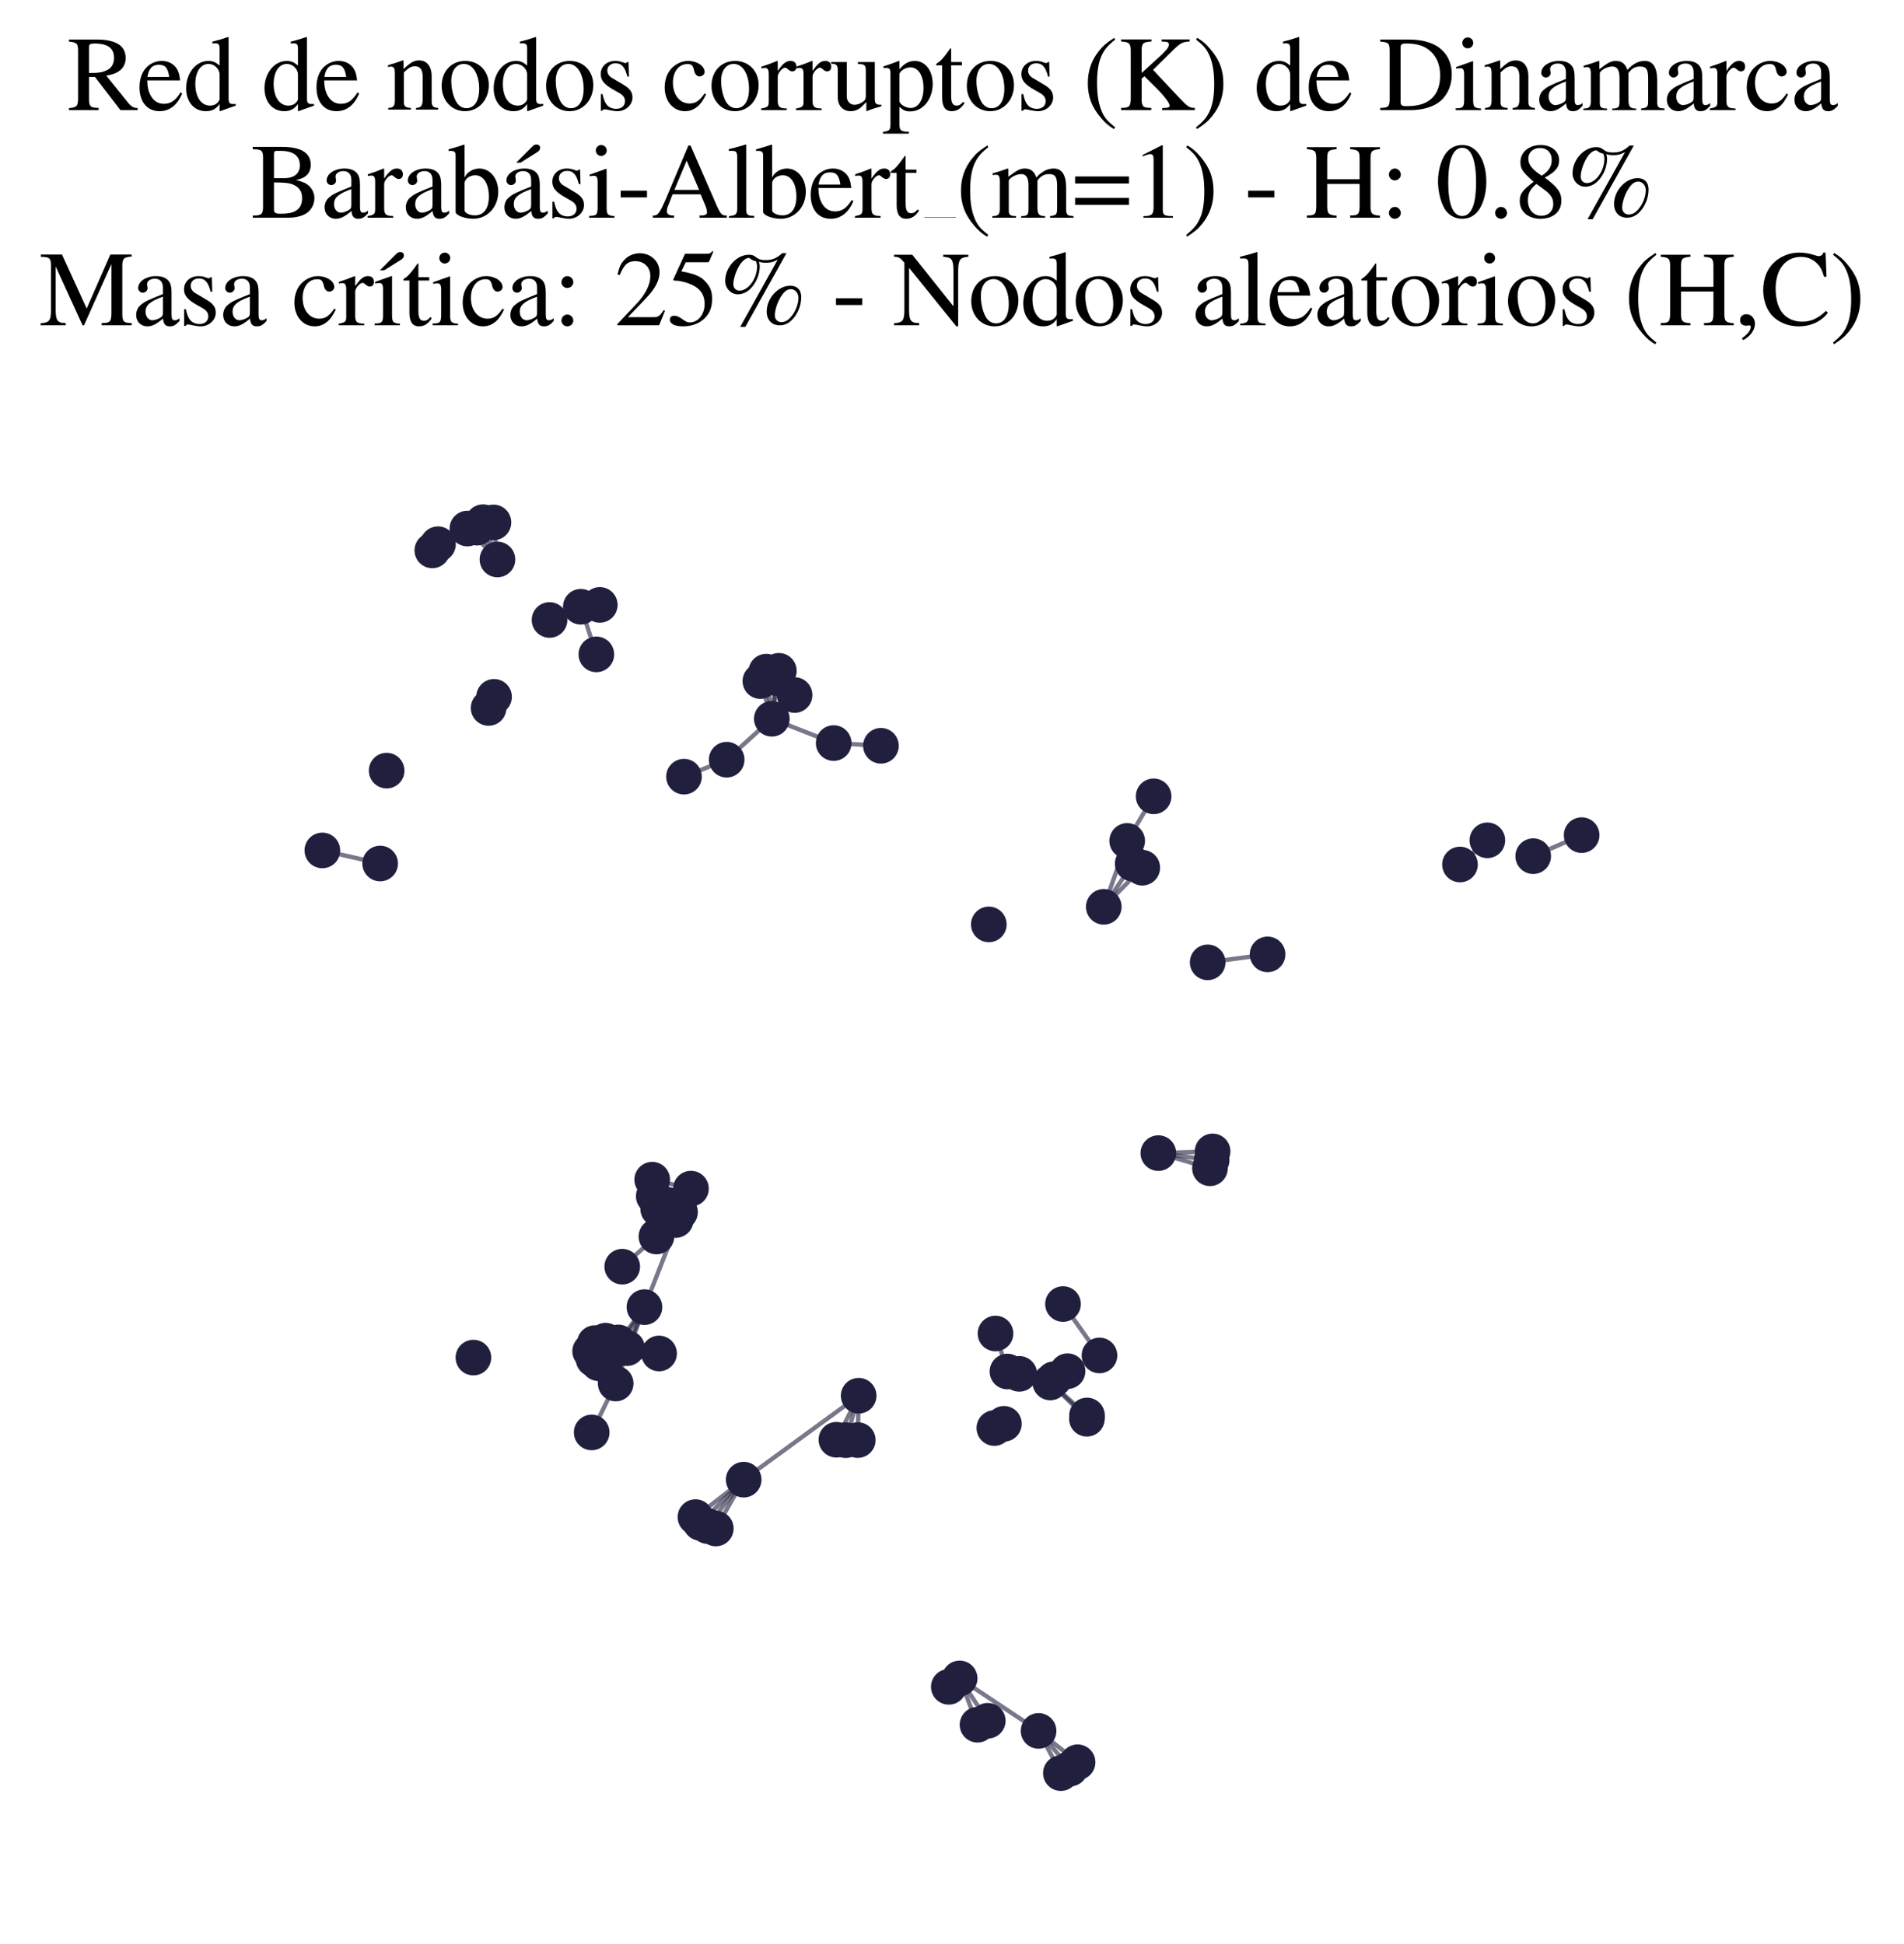<?xml version="1.0" encoding="utf-8" standalone="no"?>
<!DOCTYPE svg PUBLIC "-//W3C//DTD SVG 1.1//EN"
  "http://www.w3.org/Graphics/SVG/1.1/DTD/svg11.dtd">
<svg xmlns:xlink="http://www.w3.org/1999/xlink" width="174.312pt" height="177.988pt" viewBox="0 0 174.312 177.988" xmlns="http://www.w3.org/2000/svg" version="1.1">
 <defs>
  <style type="text/css">*{stroke-linejoin: round; stroke-linecap: butt}</style>
 </defs>
 <g id="figure_1">
  <g id="patch_1">
   <path d="M 0 177.988 
L 174.312 177.988 
L 174.312 -0 
L 0 -0 
z
" style="fill: #ffffff"/>
  </g>
  <g id="axes_1">
   <g id="LineCollection_1">
    <path d="M 89.492 157.93 
L 87.856 153.688 
" clip-path="url(#p9a9cba3dfc)" style="fill: none; stroke: #201f3d; stroke-opacity: 0.6; stroke-width: 0.4"/>
    <path d="M 59.71 108.021 
L 63.257 108.84 
" clip-path="url(#p9a9cba3dfc)" style="fill: none; stroke: #201f3d; stroke-opacity: 0.6; stroke-width: 0.4"/>
    <path d="M 70.153 61.501 
L 70.661 65.816 
" clip-path="url(#p9a9cba3dfc)" style="fill: none; stroke: #201f3d; stroke-opacity: 0.6; stroke-width: 0.4"/>
    <path d="M 76.574 131.834 
L 78.611 127.804 
" clip-path="url(#p9a9cba3dfc)" style="fill: none; stroke: #201f3d; stroke-opacity: 0.6; stroke-width: 0.4"/>
    <path d="M 78.53 131.865 
L 78.611 127.804 
" clip-path="url(#p9a9cba3dfc)" style="fill: none; stroke: #201f3d; stroke-opacity: 0.6; stroke-width: 0.4"/>
    <path d="M 63.257 108.84 
L 61.862 111.717 
" clip-path="url(#p9a9cba3dfc)" style="fill: none; stroke: #201f3d; stroke-opacity: 0.6; stroke-width: 0.4"/>
    <path d="M 63.257 108.84 
L 58.999 119.691 
" clip-path="url(#p9a9cba3dfc)" style="fill: none; stroke: #201f3d; stroke-opacity: 0.6; stroke-width: 0.4"/>
    <path d="M 63.257 108.84 
L 61.091 110.318 
" clip-path="url(#p9a9cba3dfc)" style="fill: none; stroke: #201f3d; stroke-opacity: 0.6; stroke-width: 0.4"/>
    <path d="M 63.257 108.84 
L 62.257 110.99 
" clip-path="url(#p9a9cba3dfc)" style="fill: none; stroke: #201f3d; stroke-opacity: 0.6; stroke-width: 0.4"/>
    <path d="M 63.257 108.84 
L 60.258 110.701 
" clip-path="url(#p9a9cba3dfc)" style="fill: none; stroke: #201f3d; stroke-opacity: 0.6; stroke-width: 0.4"/>
    <path d="M 63.257 108.84 
L 59.852 109.538 
" clip-path="url(#p9a9cba3dfc)" style="fill: none; stroke: #201f3d; stroke-opacity: 0.6; stroke-width: 0.4"/>
    <path d="M 63.257 108.84 
L 60.097 113.223 
" clip-path="url(#p9a9cba3dfc)" style="fill: none; stroke: #201f3d; stroke-opacity: 0.6; stroke-width: 0.4"/>
    <path d="M 64.141 139.452 
L 68.085 135.489 
" clip-path="url(#p9a9cba3dfc)" style="fill: none; stroke: #201f3d; stroke-opacity: 0.6; stroke-width: 0.4"/>
    <path d="M 106.047 105.589 
L 110.773 106.976 
" clip-path="url(#p9a9cba3dfc)" style="fill: none; stroke: #201f3d; stroke-opacity: 0.6; stroke-width: 0.4"/>
    <path d="M 106.047 105.589 
L 110.927 106.233 
" clip-path="url(#p9a9cba3dfc)" style="fill: none; stroke: #201f3d; stroke-opacity: 0.6; stroke-width: 0.4"/>
    <path d="M 106.047 105.589 
L 111.015 105.432 
" clip-path="url(#p9a9cba3dfc)" style="fill: none; stroke: #201f3d; stroke-opacity: 0.6; stroke-width: 0.4"/>
    <path d="M 42.79 48.398 
L 45.542 51.23 
" clip-path="url(#p9a9cba3dfc)" style="fill: none; stroke: #201f3d; stroke-opacity: 0.6; stroke-width: 0.4"/>
    <path d="M 54.597 59.92 
L 53.173 55.559 
" clip-path="url(#p9a9cba3dfc)" style="fill: none; stroke: #201f3d; stroke-opacity: 0.6; stroke-width: 0.4"/>
    <path d="M 101.052 83.035 
L 103.195 77 
" clip-path="url(#p9a9cba3dfc)" style="fill: none; stroke: #201f3d; stroke-opacity: 0.6; stroke-width: 0.4"/>
    <path d="M 101.052 83.035 
L 103.701 79.078 
" clip-path="url(#p9a9cba3dfc)" style="fill: none; stroke: #201f3d; stroke-opacity: 0.6; stroke-width: 0.4"/>
    <path d="M 101.052 83.035 
L 104.576 79.453 
" clip-path="url(#p9a9cba3dfc)" style="fill: none; stroke: #201f3d; stroke-opacity: 0.6; stroke-width: 0.4"/>
    <path d="M 90.429 157.565 
L 87.856 153.688 
" clip-path="url(#p9a9cba3dfc)" style="fill: none; stroke: #201f3d; stroke-opacity: 0.6; stroke-width: 0.4"/>
    <path d="M 60.338 123.935 
L 55.349 124.954 
" clip-path="url(#p9a9cba3dfc)" style="fill: none; stroke: #201f3d; stroke-opacity: 0.6; stroke-width: 0.4"/>
    <path d="M 60.338 123.935 
L 54.028 123.731 
" clip-path="url(#p9a9cba3dfc)" style="fill: none; stroke: #201f3d; stroke-opacity: 0.6; stroke-width: 0.4"/>
    <path d="M 60.338 123.935 
L 55.581 123.784 
" clip-path="url(#p9a9cba3dfc)" style="fill: none; stroke: #201f3d; stroke-opacity: 0.6; stroke-width: 0.4"/>
    <path d="M 60.338 123.935 
L 55.443 122.759 
" clip-path="url(#p9a9cba3dfc)" style="fill: none; stroke: #201f3d; stroke-opacity: 0.6; stroke-width: 0.4"/>
    <path d="M 60.338 123.935 
L 54.793 124.826 
" clip-path="url(#p9a9cba3dfc)" style="fill: none; stroke: #201f3d; stroke-opacity: 0.6; stroke-width: 0.4"/>
    <path d="M 60.338 123.935 
L 54.781 123.649 
" clip-path="url(#p9a9cba3dfc)" style="fill: none; stroke: #201f3d; stroke-opacity: 0.6; stroke-width: 0.4"/>
    <path d="M 60.338 123.935 
L 54.461 122.983 
" clip-path="url(#p9a9cba3dfc)" style="fill: none; stroke: #201f3d; stroke-opacity: 0.6; stroke-width: 0.4"/>
    <path d="M 60.338 123.935 
L 54.345 124.454 
" clip-path="url(#p9a9cba3dfc)" style="fill: none; stroke: #201f3d; stroke-opacity: 0.6; stroke-width: 0.4"/>
    <path d="M 70.661 65.816 
L 71.304 61.424 
" clip-path="url(#p9a9cba3dfc)" style="fill: none; stroke: #201f3d; stroke-opacity: 0.6; stroke-width: 0.4"/>
    <path d="M 70.661 65.816 
L 71.087 62.099 
" clip-path="url(#p9a9cba3dfc)" style="fill: none; stroke: #201f3d; stroke-opacity: 0.6; stroke-width: 0.4"/>
    <path d="M 70.661 65.816 
L 69.614 62.367 
" clip-path="url(#p9a9cba3dfc)" style="fill: none; stroke: #201f3d; stroke-opacity: 0.6; stroke-width: 0.4"/>
    <path d="M 70.661 65.816 
L 66.528 69.562 
" clip-path="url(#p9a9cba3dfc)" style="fill: none; stroke: #201f3d; stroke-opacity: 0.6; stroke-width: 0.4"/>
    <path d="M 70.661 65.816 
L 76.324 68.042 
" clip-path="url(#p9a9cba3dfc)" style="fill: none; stroke: #201f3d; stroke-opacity: 0.6; stroke-width: 0.4"/>
    <path d="M 70.661 65.816 
L 72.746 63.643 
" clip-path="url(#p9a9cba3dfc)" style="fill: none; stroke: #201f3d; stroke-opacity: 0.6; stroke-width: 0.4"/>
    <path d="M 98.653 161.366 
L 95.082 158.496 
" clip-path="url(#p9a9cba3dfc)" style="fill: none; stroke: #201f3d; stroke-opacity: 0.6; stroke-width: 0.4"/>
    <path d="M 34.804 79.07 
L 29.511 77.872 
" clip-path="url(#p9a9cba3dfc)" style="fill: none; stroke: #201f3d; stroke-opacity: 0.6; stroke-width: 0.4"/>
    <path d="M 87.856 153.688 
L 95.082 158.496 
" clip-path="url(#p9a9cba3dfc)" style="fill: none; stroke: #201f3d; stroke-opacity: 0.6; stroke-width: 0.4"/>
    <path d="M 91.139 122.107 
L 92.232 125.587 
" clip-path="url(#p9a9cba3dfc)" style="fill: none; stroke: #201f3d; stroke-opacity: 0.6; stroke-width: 0.4"/>
    <path d="M 99.505 129.913 
L 96.154 126.589 
" clip-path="url(#p9a9cba3dfc)" style="fill: none; stroke: #201f3d; stroke-opacity: 0.6; stroke-width: 0.4"/>
    <path d="M 78.611 127.804 
L 77.435 131.873 
" clip-path="url(#p9a9cba3dfc)" style="fill: none; stroke: #201f3d; stroke-opacity: 0.6; stroke-width: 0.4"/>
    <path d="M 78.611 127.804 
L 68.085 135.489 
" clip-path="url(#p9a9cba3dfc)" style="fill: none; stroke: #201f3d; stroke-opacity: 0.6; stroke-width: 0.4"/>
    <path d="M 56.61 122.921 
L 58.999 119.691 
" clip-path="url(#p9a9cba3dfc)" style="fill: none; stroke: #201f3d; stroke-opacity: 0.6; stroke-width: 0.4"/>
    <path d="M 97.318 119.407 
L 100.657 124.115 
" clip-path="url(#p9a9cba3dfc)" style="fill: none; stroke: #201f3d; stroke-opacity: 0.6; stroke-width: 0.4"/>
    <path d="M 96.154 126.589 
L 99.516 129.612 
" clip-path="url(#p9a9cba3dfc)" style="fill: none; stroke: #201f3d; stroke-opacity: 0.6; stroke-width: 0.4"/>
    <path d="M 103.195 77 
L 105.615 72.918 
" clip-path="url(#p9a9cba3dfc)" style="fill: none; stroke: #201f3d; stroke-opacity: 0.6; stroke-width: 0.4"/>
    <path d="M 45.176 47.837 
L 45.542 51.23 
" clip-path="url(#p9a9cba3dfc)" style="fill: none; stroke: #201f3d; stroke-opacity: 0.6; stroke-width: 0.4"/>
    <path d="M 56.535 123.51 
L 58.999 119.691 
" clip-path="url(#p9a9cba3dfc)" style="fill: none; stroke: #201f3d; stroke-opacity: 0.6; stroke-width: 0.4"/>
    <path d="M 58.999 119.691 
L 57.412 123.444 
" clip-path="url(#p9a9cba3dfc)" style="fill: none; stroke: #201f3d; stroke-opacity: 0.6; stroke-width: 0.4"/>
    <path d="M 58.999 119.691 
L 56.367 126.685 
" clip-path="url(#p9a9cba3dfc)" style="fill: none; stroke: #201f3d; stroke-opacity: 0.6; stroke-width: 0.4"/>
    <path d="M 140.366 78.398 
L 144.801 76.471 
" clip-path="url(#p9a9cba3dfc)" style="fill: none; stroke: #201f3d; stroke-opacity: 0.6; stroke-width: 0.4"/>
    <path d="M 60.097 113.223 
L 56.966 115.987 
" clip-path="url(#p9a9cba3dfc)" style="fill: none; stroke: #201f3d; stroke-opacity: 0.6; stroke-width: 0.4"/>
    <path d="M 56.367 126.685 
L 54.17 131.165 
" clip-path="url(#p9a9cba3dfc)" style="fill: none; stroke: #201f3d; stroke-opacity: 0.6; stroke-width: 0.4"/>
    <path d="M 133.663 79.161 
L 136.169 76.946 
" clip-path="url(#p9a9cba3dfc)" style="fill: none; stroke: #201f3d; stroke-opacity: 0.6; stroke-width: 0.4"/>
    <path d="M 76.324 68.042 
L 80.65 68.29 
" clip-path="url(#p9a9cba3dfc)" style="fill: none; stroke: #201f3d; stroke-opacity: 0.6; stroke-width: 0.4"/>
    <path d="M 116.047 87.39 
L 110.564 88.12 
" clip-path="url(#p9a9cba3dfc)" style="fill: none; stroke: #201f3d; stroke-opacity: 0.6; stroke-width: 0.4"/>
    <path d="M 43.667 48.317 
L 45.542 51.23 
" clip-path="url(#p9a9cba3dfc)" style="fill: none; stroke: #201f3d; stroke-opacity: 0.6; stroke-width: 0.4"/>
    <path d="M 68.085 135.489 
L 64.786 139.737 
" clip-path="url(#p9a9cba3dfc)" style="fill: none; stroke: #201f3d; stroke-opacity: 0.6; stroke-width: 0.4"/>
    <path d="M 68.085 135.489 
L 65.532 139.961 
" clip-path="url(#p9a9cba3dfc)" style="fill: none; stroke: #201f3d; stroke-opacity: 0.6; stroke-width: 0.4"/>
    <path d="M 68.085 135.489 
L 63.669 138.919 
" clip-path="url(#p9a9cba3dfc)" style="fill: none; stroke: #201f3d; stroke-opacity: 0.6; stroke-width: 0.4"/>
    <path d="M 95.082 158.496 
L 97.124 162.361 
" clip-path="url(#p9a9cba3dfc)" style="fill: none; stroke: #201f3d; stroke-opacity: 0.6; stroke-width: 0.4"/>
    <path d="M 95.082 158.496 
L 97.976 161.946 
" clip-path="url(#p9a9cba3dfc)" style="fill: none; stroke: #201f3d; stroke-opacity: 0.6; stroke-width: 0.4"/>
    <path d="M 62.619 71.118 
L 66.528 69.562 
" clip-path="url(#p9a9cba3dfc)" style="fill: none; stroke: #201f3d; stroke-opacity: 0.6; stroke-width: 0.4"/>
    <path d="M 44.222 47.815 
L 45.542 51.23 
" clip-path="url(#p9a9cba3dfc)" style="fill: none; stroke: #201f3d; stroke-opacity: 0.6; stroke-width: 0.4"/>
   </g>
   <g id="PathCollection_1">
    <defs>
     <path id="m58a64b71b0" d="M 0 1.581 
C 0.419 1.581 0.822 1.415 1.118 1.118 
C 1.415 0.822 1.581 0.419 1.581 0 
C 1.581 -0.419 1.415 -0.822 1.118 -1.118 
C 0.822 -1.415 0.419 -1.581 0 -1.581 
C -0.419 -1.581 -0.822 -1.415 -1.118 -1.118 
C -1.415 -0.822 -1.581 -0.419 -1.581 0 
C -1.581 0.419 -1.415 0.822 -1.118 1.118 
C -0.822 1.415 -0.419 1.581 0 1.581 
z
" style="stroke: #201f3d; stroke-width: 0.1"/>
    </defs>
    <g clip-path="url(#p9a9cba3dfc)">
     <use xlink:href="#m58a64b71b0" x="78.53" y="131.865" style="fill: #201f3d; stroke: #201f3d; stroke-width: 0.1"/>
     <use xlink:href="#m58a64b71b0" x="78.611" y="127.804" style="fill: #201f3d; stroke: #201f3d; stroke-width: 0.1"/>
     <use xlink:href="#m58a64b71b0" x="97.318" y="119.407" style="fill: #201f3d; stroke: #201f3d; stroke-width: 0.1"/>
     <use xlink:href="#m58a64b71b0" x="97.734" y="125.556" style="fill: #201f3d; stroke: #201f3d; stroke-width: 0.1"/>
     <use xlink:href="#m58a64b71b0" x="64.141" y="139.452" style="fill: #201f3d; stroke: #201f3d; stroke-width: 0.1"/>
     <use xlink:href="#m58a64b71b0" x="76.574" y="131.834" style="fill: #201f3d; stroke: #201f3d; stroke-width: 0.1"/>
     <use xlink:href="#m58a64b71b0" x="62.619" y="71.118" style="fill: #201f3d; stroke: #201f3d; stroke-width: 0.1"/>
     <use xlink:href="#m58a64b71b0" x="68.085" y="135.489" style="fill: #201f3d; stroke: #201f3d; stroke-width: 0.1"/>
     <use xlink:href="#m58a64b71b0" x="45.542" y="51.23" style="fill: #201f3d; stroke: #201f3d; stroke-width: 0.1"/>
     <use xlink:href="#m58a64b71b0" x="90.527" y="84.646" style="fill: #201f3d; stroke: #201f3d; stroke-width: 0.1"/>
     <use xlink:href="#m58a64b71b0" x="133.663" y="79.161" style="fill: #201f3d; stroke: #201f3d; stroke-width: 0.1"/>
     <use xlink:href="#m58a64b71b0" x="65.532" y="139.961" style="fill: #201f3d; stroke: #201f3d; stroke-width: 0.1"/>
     <use xlink:href="#m58a64b71b0" x="54.793" y="124.826" style="fill: #201f3d; stroke: #201f3d; stroke-width: 0.1"/>
     <use xlink:href="#m58a64b71b0" x="55.443" y="122.759" style="fill: #201f3d; stroke: #201f3d; stroke-width: 0.1"/>
     <use xlink:href="#m58a64b71b0" x="80.65" y="68.29" style="fill: #201f3d; stroke: #201f3d; stroke-width: 0.1"/>
     <use xlink:href="#m58a64b71b0" x="54.597" y="59.92" style="fill: #201f3d; stroke: #201f3d; stroke-width: 0.1"/>
     <use xlink:href="#m58a64b71b0" x="98.653" y="161.366" style="fill: #201f3d; stroke: #201f3d; stroke-width: 0.1"/>
     <use xlink:href="#m58a64b71b0" x="105.615" y="72.918" style="fill: #201f3d; stroke: #201f3d; stroke-width: 0.1"/>
     <use xlink:href="#m58a64b71b0" x="72.746" y="63.643" style="fill: #201f3d; stroke: #201f3d; stroke-width: 0.1"/>
     <use xlink:href="#m58a64b71b0" x="101.052" y="83.035" style="fill: #201f3d; stroke: #201f3d; stroke-width: 0.1"/>
     <use xlink:href="#m58a64b71b0" x="106.047" y="105.589" style="fill: #201f3d; stroke: #201f3d; stroke-width: 0.1"/>
     <use xlink:href="#m58a64b71b0" x="54.744" y="123.05" style="fill: #201f3d; stroke: #201f3d; stroke-width: 0.1"/>
     <use xlink:href="#m58a64b71b0" x="54.345" y="124.454" style="fill: #201f3d; stroke: #201f3d; stroke-width: 0.1"/>
     <use xlink:href="#m58a64b71b0" x="60.097" y="113.223" style="fill: #201f3d; stroke: #201f3d; stroke-width: 0.1"/>
     <use xlink:href="#m58a64b71b0" x="93.314" y="125.803" style="fill: #201f3d; stroke: #201f3d; stroke-width: 0.1"/>
     <use xlink:href="#m58a64b71b0" x="66.528" y="69.562" style="fill: #201f3d; stroke: #201f3d; stroke-width: 0.1"/>
     <use xlink:href="#m58a64b71b0" x="97.976" y="161.946" style="fill: #201f3d; stroke: #201f3d; stroke-width: 0.1"/>
     <use xlink:href="#m58a64b71b0" x="54.028" y="123.731" style="fill: #201f3d; stroke: #201f3d; stroke-width: 0.1"/>
     <use xlink:href="#m58a64b71b0" x="116.047" y="87.39" style="fill: #201f3d; stroke: #201f3d; stroke-width: 0.1"/>
     <use xlink:href="#m58a64b71b0" x="45.176" y="47.837" style="fill: #201f3d; stroke: #201f3d; stroke-width: 0.1"/>
     <use xlink:href="#m58a64b71b0" x="63.669" y="138.919" style="fill: #201f3d; stroke: #201f3d; stroke-width: 0.1"/>
     <use xlink:href="#m58a64b71b0" x="140.366" y="78.398" style="fill: #201f3d; stroke: #201f3d; stroke-width: 0.1"/>
     <use xlink:href="#m58a64b71b0" x="43.667" y="48.317" style="fill: #201f3d; stroke: #201f3d; stroke-width: 0.1"/>
     <use xlink:href="#m58a64b71b0" x="92.232" y="125.587" style="fill: #201f3d; stroke: #201f3d; stroke-width: 0.1"/>
     <use xlink:href="#m58a64b71b0" x="96.154" y="126.589" style="fill: #201f3d; stroke: #201f3d; stroke-width: 0.1"/>
     <use xlink:href="#m58a64b71b0" x="71.304" y="61.424" style="fill: #201f3d; stroke: #201f3d; stroke-width: 0.1"/>
     <use xlink:href="#m58a64b71b0" x="77.435" y="131.873" style="fill: #201f3d; stroke: #201f3d; stroke-width: 0.1"/>
     <use xlink:href="#m58a64b71b0" x="70.153" y="61.501" style="fill: #201f3d; stroke: #201f3d; stroke-width: 0.1"/>
     <use xlink:href="#m58a64b71b0" x="89.492" y="157.93" style="fill: #201f3d; stroke: #201f3d; stroke-width: 0.1"/>
     <use xlink:href="#m58a64b71b0" x="54.17" y="131.165" style="fill: #201f3d; stroke: #201f3d; stroke-width: 0.1"/>
     <use xlink:href="#m58a64b71b0" x="91.033" y="130.762" style="fill: #201f3d; stroke: #201f3d; stroke-width: 0.1"/>
     <use xlink:href="#m58a64b71b0" x="56.61" y="122.921" style="fill: #201f3d; stroke: #201f3d; stroke-width: 0.1"/>
     <use xlink:href="#m58a64b71b0" x="71.087" y="62.099" style="fill: #201f3d; stroke: #201f3d; stroke-width: 0.1"/>
     <use xlink:href="#m58a64b71b0" x="103.701" y="79.078" style="fill: #201f3d; stroke: #201f3d; stroke-width: 0.1"/>
     <use xlink:href="#m58a64b71b0" x="110.564" y="88.12" style="fill: #201f3d; stroke: #201f3d; stroke-width: 0.1"/>
     <use xlink:href="#m58a64b71b0" x="43.341" y="124.311" style="fill: #201f3d; stroke: #201f3d; stroke-width: 0.1"/>
     <use xlink:href="#m58a64b71b0" x="56.535" y="123.51" style="fill: #201f3d; stroke: #201f3d; stroke-width: 0.1"/>
     <use xlink:href="#m58a64b71b0" x="60.258" y="110.701" style="fill: #201f3d; stroke: #201f3d; stroke-width: 0.1"/>
     <use xlink:href="#m58a64b71b0" x="29.511" y="77.872" style="fill: #201f3d; stroke: #201f3d; stroke-width: 0.1"/>
     <use xlink:href="#m58a64b71b0" x="53.173" y="55.559" style="fill: #201f3d; stroke: #201f3d; stroke-width: 0.1"/>
     <use xlink:href="#m58a64b71b0" x="50.311" y="56.77" style="fill: #201f3d; stroke: #201f3d; stroke-width: 0.1"/>
     <use xlink:href="#m58a64b71b0" x="76.324" y="68.042" style="fill: #201f3d; stroke: #201f3d; stroke-width: 0.1"/>
     <use xlink:href="#m58a64b71b0" x="57.412" y="123.444" style="fill: #201f3d; stroke: #201f3d; stroke-width: 0.1"/>
     <use xlink:href="#m58a64b71b0" x="61.862" y="111.717" style="fill: #201f3d; stroke: #201f3d; stroke-width: 0.1"/>
     <use xlink:href="#m58a64b71b0" x="97.124" y="162.361" style="fill: #201f3d; stroke: #201f3d; stroke-width: 0.1"/>
     <use xlink:href="#m58a64b71b0" x="100.657" y="124.115" style="fill: #201f3d; stroke: #201f3d; stroke-width: 0.1"/>
     <use xlink:href="#m58a64b71b0" x="90.429" y="157.565" style="fill: #201f3d; stroke: #201f3d; stroke-width: 0.1"/>
     <use xlink:href="#m58a64b71b0" x="99.505" y="129.913" style="fill: #201f3d; stroke: #201f3d; stroke-width: 0.1"/>
     <use xlink:href="#m58a64b71b0" x="110.927" y="106.233" style="fill: #201f3d; stroke: #201f3d; stroke-width: 0.1"/>
     <use xlink:href="#m58a64b71b0" x="44.733" y="64.826" style="fill: #201f3d; stroke: #201f3d; stroke-width: 0.1"/>
     <use xlink:href="#m58a64b71b0" x="95.082" y="158.496" style="fill: #201f3d; stroke: #201f3d; stroke-width: 0.1"/>
     <use xlink:href="#m58a64b71b0" x="136.169" y="76.946" style="fill: #201f3d; stroke: #201f3d; stroke-width: 0.1"/>
     <use xlink:href="#m58a64b71b0" x="54.911" y="55.39" style="fill: #201f3d; stroke: #201f3d; stroke-width: 0.1"/>
     <use xlink:href="#m58a64b71b0" x="104.576" y="79.453" style="fill: #201f3d; stroke: #201f3d; stroke-width: 0.1"/>
     <use xlink:href="#m58a64b71b0" x="40.098" y="49.832" style="fill: #201f3d; stroke: #201f3d; stroke-width: 0.1"/>
     <use xlink:href="#m58a64b71b0" x="55.349" y="124.954" style="fill: #201f3d; stroke: #201f3d; stroke-width: 0.1"/>
     <use xlink:href="#m58a64b71b0" x="87.856" y="153.688" style="fill: #201f3d; stroke: #201f3d; stroke-width: 0.1"/>
     <use xlink:href="#m58a64b71b0" x="35.397" y="70.565" style="fill: #201f3d; stroke: #201f3d; stroke-width: 0.1"/>
     <use xlink:href="#m58a64b71b0" x="59.852" y="109.538" style="fill: #201f3d; stroke: #201f3d; stroke-width: 0.1"/>
     <use xlink:href="#m58a64b71b0" x="103.195" y="77" style="fill: #201f3d; stroke: #201f3d; stroke-width: 0.1"/>
     <use xlink:href="#m58a64b71b0" x="63.257" y="108.84" style="fill: #201f3d; stroke: #201f3d; stroke-width: 0.1"/>
     <use xlink:href="#m58a64b71b0" x="69.614" y="62.367" style="fill: #201f3d; stroke: #201f3d; stroke-width: 0.1"/>
     <use xlink:href="#m58a64b71b0" x="61.091" y="110.318" style="fill: #201f3d; stroke: #201f3d; stroke-width: 0.1"/>
     <use xlink:href="#m58a64b71b0" x="34.804" y="79.07" style="fill: #201f3d; stroke: #201f3d; stroke-width: 0.1"/>
     <use xlink:href="#m58a64b71b0" x="45.231" y="63.808" style="fill: #201f3d; stroke: #201f3d; stroke-width: 0.1"/>
     <use xlink:href="#m58a64b71b0" x="62.257" y="110.99" style="fill: #201f3d; stroke: #201f3d; stroke-width: 0.1"/>
     <use xlink:href="#m58a64b71b0" x="44.222" y="47.815" style="fill: #201f3d; stroke: #201f3d; stroke-width: 0.1"/>
     <use xlink:href="#m58a64b71b0" x="111.015" y="105.432" style="fill: #201f3d; stroke: #201f3d; stroke-width: 0.1"/>
     <use xlink:href="#m58a64b71b0" x="96.484" y="126.293" style="fill: #201f3d; stroke: #201f3d; stroke-width: 0.1"/>
     <use xlink:href="#m58a64b71b0" x="60.338" y="123.935" style="fill: #201f3d; stroke: #201f3d; stroke-width: 0.1"/>
     <use xlink:href="#m58a64b71b0" x="56.966" y="115.987" style="fill: #201f3d; stroke: #201f3d; stroke-width: 0.1"/>
     <use xlink:href="#m58a64b71b0" x="59.71" y="108.021" style="fill: #201f3d; stroke: #201f3d; stroke-width: 0.1"/>
     <use xlink:href="#m58a64b71b0" x="99.516" y="129.612" style="fill: #201f3d; stroke: #201f3d; stroke-width: 0.1"/>
     <use xlink:href="#m58a64b71b0" x="91.139" y="122.107" style="fill: #201f3d; stroke: #201f3d; stroke-width: 0.1"/>
     <use xlink:href="#m58a64b71b0" x="42.79" y="48.398" style="fill: #201f3d; stroke: #201f3d; stroke-width: 0.1"/>
     <use xlink:href="#m58a64b71b0" x="39.579" y="50.399" style="fill: #201f3d; stroke: #201f3d; stroke-width: 0.1"/>
     <use xlink:href="#m58a64b71b0" x="58.999" y="119.691" style="fill: #201f3d; stroke: #201f3d; stroke-width: 0.1"/>
     <use xlink:href="#m58a64b71b0" x="110.773" y="106.976" style="fill: #201f3d; stroke: #201f3d; stroke-width: 0.1"/>
     <use xlink:href="#m58a64b71b0" x="64.786" y="139.737" style="fill: #201f3d; stroke: #201f3d; stroke-width: 0.1"/>
     <use xlink:href="#m58a64b71b0" x="70.661" y="65.816" style="fill: #201f3d; stroke: #201f3d; stroke-width: 0.1"/>
     <use xlink:href="#m58a64b71b0" x="144.801" y="76.471" style="fill: #201f3d; stroke: #201f3d; stroke-width: 0.1"/>
     <use xlink:href="#m58a64b71b0" x="56.367" y="126.685" style="fill: #201f3d; stroke: #201f3d; stroke-width: 0.1"/>
     <use xlink:href="#m58a64b71b0" x="55.581" y="123.784" style="fill: #201f3d; stroke: #201f3d; stroke-width: 0.1"/>
     <use xlink:href="#m58a64b71b0" x="54.781" y="123.649" style="fill: #201f3d; stroke: #201f3d; stroke-width: 0.1"/>
     <use xlink:href="#m58a64b71b0" x="54.461" y="122.983" style="fill: #201f3d; stroke: #201f3d; stroke-width: 0.1"/>
     <use xlink:href="#m58a64b71b0" x="91.911" y="130.375" style="fill: #201f3d; stroke: #201f3d; stroke-width: 0.1"/>
     <use xlink:href="#m58a64b71b0" x="86.862" y="154.459" style="fill: #201f3d; stroke: #201f3d; stroke-width: 0.1"/>
    </g>
   </g>
   <g id="text_1">
    <!-- Red de nodos corruptos (K) de Dinamarca -->
    <g transform="translate(6.149 10.084) scale(0.096 -0.096)">
     <defs>
      <path id="NimbusRomNo9L-Regu-52" d="M 4218 121 
C 3974 140 3846 205 3661 424 
L 2342 2061 
C 2771 2143 2963 2219 3174 2388 
C 3379 2553 3501 2818 3501 3113 
C 3501 3385 3418 3618 3251 3801 
C 3008 4059 2477 4224 1875 4224 
L 109 4224 
L 109 4102 
C 589 4051 653 3981 653 3528 
L 653 765 
C 653 236 589 159 109 121 
L 109 0 
L 1882 0 
L 1882 134 
C 1389 134 1306 219 1306 692 
L 1306 1984 
L 1664 1984 
L 3187 0 
L 4218 0 
L 4218 121 
z
M 1306 3762 
C 1306 3937 1376 3987 1632 3987 
C 2432 3987 2803 3716 2803 3123 
C 2803 2807 2669 2542 2438 2423 
C 2144 2258 1920 2221 1306 2221 
L 1306 3762 
z
" transform="scale(0.016)"/>
      <path id="NimbusRomNo9L-Regu-65" d="M 2611 1053 
C 2304 564 2029 378 1619 378 
C 1254 378 979 564 794 930 
C 678 1174 634 1386 621 1779 
L 2592 1779 
C 2541 2193 2477 2377 2317 2581 
C 2125 2811 1830 2944 1498 2944 
C 1178 2944 877 2829 634 2611 
C 333 2349 160 1894 160 1370 
C 160 486 621 -64 1357 -64 
C 1965 -64 2445 315 2714 1008 
L 2611 1053 
z
M 634 1984 
C 704 2479 922 2714 1312 2714 
C 1702 2714 1856 2535 1939 1984 
L 634 1984 
z
" transform="scale(0.016)"/>
      <path id="NimbusRomNo9L-Regu-64" d="M 2202 -64 
L 3142 269 
L 3142 365 
C 3027 365 3014 365 2995 365 
C 2765 365 2714 435 2714 731 
L 2714 4364 
L 2682 4377 
C 2374 4268 2150 4204 1741 4096 
L 1741 3994 
C 1792 4000 1830 4000 1882 4000 
C 2118 4000 2176 3936 2176 3672 
L 2176 2669 
C 1933 2874 1760 2944 1504 2944 
C 768 2944 173 2221 173 1312 
C 173 493 653 -64 1357 -64 
C 1715 -64 1958 64 2176 365 
L 2176 -45 
L 2202 -64 
z
M 2176 653 
C 2176 608 2131 531 2067 461 
C 1952 333 1792 269 1606 269 
C 1075 269 723 781 723 1568 
C 723 2291 1037 2765 1523 2765 
C 1862 2765 2176 2464 2176 2125 
L 2176 653 
z
" transform="scale(0.016)"/>
      <path id="NimbusRomNo9L-Regu-6e" d="M 102 2579 
C 141 2598 205 2605 275 2605 
C 454 2605 512 2509 512 2195 
L 512 608 
C 512 243 442 154 115 128 
L 115 32 
L 1472 32 
L 1472 128 
C 1146 154 1050 230 1050 461 
L 1050 2259 
C 1357 2547 1498 2624 1709 2624 
C 2022 2624 2176 2426 2176 2003 
L 2176 666 
C 2176 262 2093 154 1773 128 
L 1773 32 
L 3104 32 
L 3104 128 
C 2790 160 2714 237 2714 550 
L 2714 2016 
C 2714 2618 2432 2976 1958 2976 
C 1664 2976 1466 2867 1030 2458 
L 1030 2963 
L 986 2976 
C 672 2861 454 2790 102 2688 
L 102 2579 
z
" transform="scale(0.016)"/>
      <path id="NimbusRomNo9L-Regu-6f" d="M 1600 2944 
C 768 2944 186 2330 186 1446 
C 186 582 781 -64 1587 -64 
C 2394 -64 3008 614 3008 1498 
C 3008 2336 2419 2944 1600 2944 
z
M 1517 2765 
C 2054 2765 2432 2150 2432 1274 
C 2432 550 2144 115 1664 115 
C 1414 115 1178 269 1043 525 
C 864 858 762 1306 762 1760 
C 762 2368 1062 2765 1517 2765 
z
" transform="scale(0.016)"/>
      <path id="NimbusRomNo9L-Regu-73" d="M 2016 2010 
L 1990 2880 
L 1920 2880 
L 1907 2867 
C 1850 2822 1843 2816 1818 2816 
C 1779 2816 1715 2829 1645 2861 
C 1504 2915 1363 2944 1197 2944 
C 691 2944 326 2616 326 2154 
C 326 1796 531 1539 1075 1231 
L 1446 1020 
C 1670 892 1779 737 1779 539 
C 1779 256 1574 77 1248 77 
C 1030 77 832 159 710 298 
C 576 455 518 600 435 960 
L 333 960 
L 333 -39 
L 416 -39 
C 461 33 486 48 563 48 
C 621 48 710 35 858 -2 
C 1037 -39 1210 -64 1325 -64 
C 1818 -64 2227 308 2227 757 
C 2227 1077 2074 1289 1690 1520 
L 998 1930 
C 819 2033 723 2194 723 2367 
C 723 2624 922 2803 1216 2803 
C 1581 2803 1773 2583 1920 2010 
L 2016 2010 
z
" transform="scale(0.016)"/>
      <path id="NimbusRomNo9L-Regu-63" d="M 2547 998 
C 2240 550 2010 397 1645 397 
C 1062 397 653 909 653 1645 
C 653 2304 1005 2758 1523 2758 
C 1754 2758 1837 2688 1901 2451 
L 1939 2310 
C 1990 2131 2106 2016 2240 2016 
C 2406 2016 2547 2138 2547 2285 
C 2547 2643 2099 2944 1562 2944 
C 1248 2944 922 2816 659 2586 
C 339 2304 160 1869 160 1363 
C 160 531 666 -64 1376 -64 
C 1664 -64 1920 38 2150 237 
C 2323 390 2445 563 2637 941 
L 2547 998 
z
" transform="scale(0.016)"/>
      <path id="NimbusRomNo9L-Regu-72" d="M 45 2496 
C 134 2515 192 2522 269 2522 
C 429 2522 486 2419 486 2138 
L 486 538 
C 486 218 442 173 32 96 
L 32 0 
L 1568 0 
L 1568 102 
C 1133 102 1024 199 1024 565 
L 1024 2013 
C 1024 2219 1299 2541 1472 2541 
C 1510 2541 1568 2509 1638 2445 
C 1741 2355 1811 2317 1894 2317 
C 2048 2317 2144 2426 2144 2605 
C 2144 2816 2010 2944 1792 2944 
C 1523 2944 1338 2797 1024 2343 
L 1024 2931 
L 992 2944 
C 653 2803 422 2721 45 2599 
L 45 2496 
z
" transform="scale(0.016)"/>
      <path id="NimbusRomNo9L-Regu-75" d="M 3066 320 
L 3034 320 
C 2739 320 2669 390 2669 685 
L 2669 2880 
L 1658 2880 
L 1658 2758 
C 2054 2758 2131 2694 2131 2375 
L 2131 875 
C 2131 697 2099 607 2010 537 
C 1837 397 1638 320 1446 320 
C 1197 320 992 537 992 805 
L 992 2880 
L 58 2880 
L 58 2778 
C 365 2778 454 2682 454 2387 
L 454 770 
C 454 263 762 -64 1229 -64 
C 1466 -64 1715 38 1888 211 
L 2163 486 
L 2163 -45 
L 2189 -58 
C 2509 70 2739 141 3066 230 
L 3066 320 
z
" transform="scale(0.016)"/>
      <path id="NimbusRomNo9L-Regu-70" d="M 58 2516 
C 115 2522 160 2522 218 2522 
C 435 2522 480 2458 480 2155 
L 480 -855 
C 480 -1189 410 -1261 32 -1299 
L 32 -1408 
L 1581 -1408 
L 1581 -1293 
C 1101 -1293 1018 -1222 1018 -816 
L 1018 199 
C 1242 -13 1395 -77 1664 -77 
C 2419 -77 3008 643 3008 1575 
C 3008 2372 2560 2944 1939 2944 
C 1581 2944 1299 2784 1018 2438 
L 1018 2931 
L 979 2944 
C 634 2810 410 2726 58 2618 
L 58 2516 
z
M 1018 2136 
C 1018 2329 1376 2560 1670 2560 
C 2144 2560 2458 2071 2458 1324 
C 2458 611 2144 128 1683 128 
C 1382 128 1018 359 1018 552 
L 1018 2136 
z
" transform="scale(0.016)"/>
      <path id="NimbusRomNo9L-Regu-74" d="M 1632 2880 
L 986 2880 
L 986 3622 
C 986 3686 979 3706 941 3706 
C 896 3648 858 3590 813 3526 
C 570 3174 294 2867 192 2841 
C 122 2794 83 2748 83 2715 
C 83 2695 90 2682 109 2682 
L 448 2682 
L 448 751 
C 448 212 640 -64 1018 -64 
C 1331 -64 1574 90 1786 423 
L 1702 493 
C 1568 333 1459 269 1318 269 
C 1082 269 986 443 986 847 
L 986 2682 
L 1632 2682 
L 1632 2880 
z
" transform="scale(0.016)"/>
      <path id="NimbusRomNo9L-Regu-28" d="M 1888 4326 
C 1414 4019 1222 3853 986 3558 
C 531 3002 307 2362 307 1613 
C 307 800 544 173 1107 -480 
C 1370 -787 1536 -928 1869 -1133 
L 1946 -1030 
C 1434 -627 1254 -403 1082 77 
C 928 506 858 992 858 1632 
C 858 2304 941 2829 1114 3226 
C 1293 3622 1485 3853 1946 4224 
L 1888 4326 
z
" transform="scale(0.016)"/>
      <path id="NimbusRomNo9L-Regu-4b" d="M 2643 4109 
C 2720 4096 2784 4096 2810 4096 
C 3002 4096 3078 4045 3078 3917 
C 3078 3775 2931 3583 2579 3257 
L 1446 2224 
L 1446 3534 
C 1446 4000 1517 4071 2035 4109 
L 2035 4231 
L 218 4231 
L 218 4109 
C 717 4071 794 3988 794 3531 
L 794 750 
C 794 217 723 134 218 134 
L 218 0 
L 2022 0 
L 2022 134 
C 1523 134 1446 211 1446 683 
L 1446 1891 
L 1613 2026 
L 2291 1355 
C 2778 876 3123 422 3123 269 
C 3123 179 3034 134 2854 134 
C 2822 134 2752 134 2675 121 
L 2675 0 
L 4627 0 
L 4627 134 
C 4294 134 4205 198 3622 816 
L 2131 2409 
L 3347 3611 
C 3782 4026 3885 4077 4320 4109 
L 4320 4231 
L 2643 4231 
L 2643 4109 
z
" transform="scale(0.016)"/>
      <path id="NimbusRomNo9L-Regu-29" d="M 243 -1133 
C 717 -826 909 -659 1146 -365 
C 1600 192 1824 832 1824 1581 
C 1824 2400 1587 3021 1024 3674 
C 762 3981 595 4122 262 4326 
L 186 4224 
C 698 3821 870 3597 1050 3117 
C 1203 2688 1274 2202 1274 1562 
C 1274 896 1190 365 1018 -26 
C 838 -429 646 -659 186 -1030 
L 243 -1133 
z
" transform="scale(0.016)"/>
      <path id="NimbusRomNo9L-Regu-44" d="M 666 679 
C 666 217 589 134 102 134 
L 102 0 
L 1920 0 
C 2662 0 3334 210 3731 568 
C 4147 944 4384 1512 4384 2131 
C 4384 2706 4192 3203 3840 3554 
C 3405 3994 2707 4224 1830 4224 
L 102 4224 
L 102 4102 
C 608 4057 666 4000 666 3525 
L 666 679 
z
M 1318 3738 
C 1318 3936 1389 3987 1651 3987 
C 2202 3987 2618 3885 2925 3668 
C 3424 3323 3686 2775 3686 2087 
C 3686 1334 3424 798 2906 498 
C 2579 314 2208 237 1651 237 
C 1395 237 1318 294 1318 498 
L 1318 3738 
z
" transform="scale(0.016)"/>
      <path id="NimbusRomNo9L-Regu-69" d="M 1120 2929 
L 128 2579 
L 128 2484 
L 179 2490 
C 256 2502 339 2509 397 2509 
C 550 2509 608 2406 608 2125 
L 608 640 
C 608 179 544 109 102 109 
L 102 0 
L 1619 0 
L 1619 96 
C 1197 128 1146 191 1146 650 
L 1146 2910 
L 1120 2929 
z
M 819 4352 
C 646 4352 499 4205 499 4026 
C 499 3847 640 3699 819 3699 
C 1005 3699 1152 3840 1152 4026 
C 1152 4205 1005 4352 819 4352 
z
" transform="scale(0.016)"/>
      <path id="NimbusRomNo9L-Regu-61" d="M 2829 423 
C 2720 333 2643 301 2547 301 
C 2400 301 2355 390 2355 672 
L 2355 1920 
C 2355 2253 2323 2438 2227 2592 
C 2086 2822 1811 2944 1434 2944 
C 832 2944 358 2630 358 2227 
C 358 2080 486 1952 634 1952 
C 787 1952 922 2080 922 2221 
C 922 2246 915 2278 909 2323 
C 896 2381 890 2432 890 2477 
C 890 2650 1094 2790 1350 2790 
C 1664 2790 1837 2605 1837 2259 
L 1837 1869 
C 851 1472 742 1421 467 1178 
C 326 1050 237 832 237 621 
C 237 218 518 -64 909 -64 
C 1190 -64 1453 70 1843 403 
C 1875 70 1990 -64 2253 -64 
C 2470 -64 2605 13 2829 256 
L 2829 423 
z
M 1837 783 
C 1837 584 1805 526 1670 449 
C 1517 359 1338 301 1203 301 
C 979 301 800 520 800 796 
L 800 822 
C 800 1201 1062 1433 1837 1715 
L 1837 783 
z
" transform="scale(0.016)"/>
      <path id="NimbusRomNo9L-Regu-6d" d="M 122 2547 
C 205 2566 256 2573 326 2573 
C 493 2573 550 2470 550 2162 
L 550 539 
C 550 192 461 96 102 96 
L 102 0 
L 1523 0 
L 1523 96 
C 1184 96 1088 166 1088 418 
L 1088 2234 
C 1088 2246 1139 2310 1184 2355 
C 1344 2502 1619 2611 1843 2611 
C 2125 2611 2266 2385 2266 1932 
L 2266 528 
C 2266 167 2195 96 1830 96 
L 1830 0 
L 3264 0 
L 3264 96 
C 2899 96 2803 205 2803 603 
L 2803 2221 
C 2995 2496 3206 2611 3501 2611 
C 3866 2611 3981 2438 3981 1907 
L 3981 557 
C 3981 192 3930 141 3558 96 
L 3558 0 
L 4960 0 
L 4960 96 
L 4794 115 
C 4602 115 4518 230 4518 480 
L 4518 1802 
C 4518 2559 4269 2944 3776 2944 
C 3405 2944 3078 2778 2733 2407 
C 2618 2771 2400 2944 2054 2944 
C 1773 2944 1594 2854 1062 2451 
L 1062 2931 
L 1018 2944 
C 691 2822 474 2752 122 2656 
L 122 2547 
z
" transform="scale(0.016)"/>
     </defs>
     <use xlink:href="#NimbusRomNo9L-Regu-52" transform="scale(0.996)"/>
     <use xlink:href="#NimbusRomNo9L-Regu-65" transform="translate(66.45 0) scale(0.996)"/>
     <use xlink:href="#NimbusRomNo9L-Regu-64" transform="translate(110.684 0) scale(0.996)"/>
     <use xlink:href="#NimbusRomNo9L-Regu-64" transform="translate(185.403 0) scale(0.996)"/>
     <use xlink:href="#NimbusRomNo9L-Regu-65" transform="translate(235.217 0) scale(0.996)"/>
     <use xlink:href="#NimbusRomNo9L-Regu-6e" transform="translate(304.357 0) scale(0.996)"/>
     <use xlink:href="#NimbusRomNo9L-Regu-6f" transform="translate(354.17 0) scale(0.996)"/>
     <use xlink:href="#NimbusRomNo9L-Regu-64" transform="translate(403.983 0) scale(0.996)"/>
     <use xlink:href="#NimbusRomNo9L-Regu-6f" transform="translate(453.796 0) scale(0.996)"/>
     <use xlink:href="#NimbusRomNo9L-Regu-73" transform="translate(503.61 0) scale(0.996)"/>
     <use xlink:href="#NimbusRomNo9L-Regu-63" transform="translate(567.27 0) scale(0.996)"/>
     <use xlink:href="#NimbusRomNo9L-Regu-6f" transform="translate(611.503 0) scale(0.996)"/>
     <use xlink:href="#NimbusRomNo9L-Regu-72" transform="translate(661.317 0) scale(0.996)"/>
     <use xlink:href="#NimbusRomNo9L-Regu-72" transform="translate(694.492 0) scale(0.996)"/>
     <use xlink:href="#NimbusRomNo9L-Regu-75" transform="translate(727.667 0) scale(0.996)"/>
     <use xlink:href="#NimbusRomNo9L-Regu-70" transform="translate(777.48 0) scale(0.996)"/>
     <use xlink:href="#NimbusRomNo9L-Regu-74" transform="translate(827.294 0) scale(0.996)"/>
     <use xlink:href="#NimbusRomNo9L-Regu-6f" transform="translate(854.989 0) scale(0.996)"/>
     <use xlink:href="#NimbusRomNo9L-Regu-73" transform="translate(904.802 0) scale(0.996)"/>
     <use xlink:href="#NimbusRomNo9L-Regu-28" transform="translate(968.462 0) scale(0.996)"/>
     <use xlink:href="#NimbusRomNo9L-Regu-4b" transform="translate(1001.637 0) scale(0.996)"/>
     <use xlink:href="#NimbusRomNo9L-Regu-29" transform="translate(1073.567 0) scale(0.996)"/>
     <use xlink:href="#NimbusRomNo9L-Regu-64" transform="translate(1131.649 0) scale(0.996)"/>
     <use xlink:href="#NimbusRomNo9L-Regu-65" transform="translate(1181.462 0) scale(0.996)"/>
     <use xlink:href="#NimbusRomNo9L-Regu-44" transform="translate(1250.603 0) scale(0.996)"/>
     <use xlink:href="#NimbusRomNo9L-Regu-69" transform="translate(1322.533 0) scale(0.996)"/>
     <use xlink:href="#NimbusRomNo9L-Regu-6e" transform="translate(1350.228 0) scale(0.996)"/>
     <use xlink:href="#NimbusRomNo9L-Regu-61" transform="translate(1400.041 0) scale(0.996)"/>
     <use xlink:href="#NimbusRomNo9L-Regu-6d" transform="translate(1444.275 0) scale(0.996)"/>
     <use xlink:href="#NimbusRomNo9L-Regu-61" transform="translate(1521.783 0) scale(0.996)"/>
     <use xlink:href="#NimbusRomNo9L-Regu-72" transform="translate(1566.016 0) scale(0.996)"/>
     <use xlink:href="#NimbusRomNo9L-Regu-63" transform="translate(1599.192 0) scale(0.996)"/>
     <use xlink:href="#NimbusRomNo9L-Regu-61" transform="translate(1643.425 0) scale(0.996)"/>
    </g>
    <!-- Barabási-Albert_(m=1) - H: 0.8\%  -->
    <g transform="translate(22.977 19.936) scale(0.096 -0.096)">
     <defs>
      <path id="NimbusRomNo9L-Regu-42" d="M 109 4237 
L 109 4096 
C 646 4096 723 4026 723 3548 
L 723 689 
C 723 212 640 128 109 128 
L 109 0 
L 2246 0 
C 2746 0 3200 136 3437 356 
C 3667 564 3795 855 3795 1165 
C 3795 1451 3680 1710 3482 1897 
C 3290 2072 3117 2150 2701 2253 
C 3034 2335 3168 2398 3322 2531 
C 3482 2671 3578 2903 3578 3163 
C 3578 3871 3008 4237 1901 4237 
L 109 4237 
z
M 1376 2112 
C 1997 2112 2291 2080 2522 1982 
C 2886 1827 3059 1568 3059 1159 
C 3059 809 2925 555 2669 406 
C 2464 290 2202 238 1779 238 
C 1466 238 1376 296 1376 504 
L 1376 2112 
z
M 1376 2368 
L 1376 3812 
C 1376 3944 1421 4001 1517 4001 
L 1798 4001 
C 2534 4001 2925 3699 2925 3137 
C 2925 2646 2586 2368 1984 2368 
L 1376 2368 
z
" transform="scale(0.016)"/>
      <path id="NimbusRomNo9L-Regu-62" d="M 979 4364 
L 947 4377 
C 678 4281 506 4230 205 4147 
L 19 4096 
L 19 3994 
C 58 4000 83 4000 128 4000 
C 384 4000 442 3942 442 3673 
L 442 347 
C 442 147 986 -64 1498 -64 
C 2342 -64 2995 640 2995 1555 
C 2995 2342 2509 2944 1869 2944 
C 1478 2944 1107 2714 979 2400 
L 979 4364 
z
M 979 2061 
C 979 2310 1280 2541 1613 2541 
C 2112 2541 2432 2042 2432 1261 
C 2432 550 2125 141 1600 141 
C 1267 141 979 288 979 448 
L 979 2061 
z
" transform="scale(0.016)"/>
      <path id="NimbusRomNo9L-Regu-b4" d="M 851 3264 
L 1837 3882 
C 1971 3964 2029 4047 2029 4148 
C 2029 4275 1946 4352 1805 4352 
C 1709 4352 1651 4320 1536 4206 
L 595 3264 
L 851 3264 
z
" transform="scale(0.016)"/>
      <path id="NimbusRomNo9L-Regu-2d" d="M 250 1619 
L 250 1216 
L 1824 1216 
L 1824 1619 
L 250 1619 
z
" transform="scale(0.016)"/>
      <path id="NimbusRomNo9L-Regu-41" d="M 4518 128 
C 4230 128 4166 192 3942 667 
L 2349 4320 
L 2221 4320 
L 890 1168 
C 480 231 403 128 96 128 
L 96 0 
L 1363 0 
L 1363 128 
C 1056 128 928 212 928 393 
C 928 470 947 560 979 645 
L 1274 1401 
L 2950 1401 
L 3213 778 
C 3290 602 3334 434 3334 342 
C 3334 180 3226 128 2886 128 
L 2886 0 
L 4518 0 
L 4518 128 
z
M 1382 1664 
L 2118 3416 
L 2861 1664 
L 1382 1664 
z
" transform="scale(0.016)"/>
      <path id="NimbusRomNo9L-Regu-6c" d="M 122 4000 
L 160 4000 
C 230 4000 307 4000 358 4000 
C 563 4000 627 3910 627 3610 
L 627 557 
C 627 211 538 128 134 96 
L 134 0 
L 1645 0 
L 1645 109 
C 1242 109 1165 173 1165 528 
L 1165 4371 
L 1139 4384 
C 806 4275 563 4211 122 4103 
L 122 4000 
z
" transform="scale(0.016)"/>
      <path id="NimbusRomNo9L-Regu-3d" d="M 3418 2470 
L 192 2470 
L 192 2048 
L 3418 2048 
L 3418 2470 
z
M 3418 1190 
L 192 1190 
L 192 768 
L 3418 768 
L 3418 1190 
z
" transform="scale(0.016)"/>
      <path id="NimbusRomNo9L-Regu-31" d="M 1862 4339 
L 710 3757 
L 710 3667 
C 787 3699 858 3725 883 3738 
C 998 3783 1107 3808 1171 3808 
C 1306 3808 1363 3711 1363 3505 
L 1363 592 
C 1363 379 1312 232 1210 173 
C 1114 116 1024 96 755 96 
L 755 0 
L 2522 0 
L 2522 96 
C 2016 96 1914 160 1914 470 
L 1914 4327 
L 1862 4339 
z
" transform="scale(0.016)"/>
      <path id="NimbusRomNo9L-Regu-48" d="M 1338 2304 
L 1338 3533 
C 1338 3990 1408 4059 1901 4104 
L 1901 4224 
L 122 4224 
L 122 4104 
C 614 4059 685 3989 685 3527 
L 685 749 
C 685 210 621 134 122 134 
L 122 0 
L 1901 0 
L 1901 121 
C 1421 159 1338 242 1338 699 
L 1338 2022 
L 3277 2022 
L 3277 757 
C 3277 211 3213 134 2714 134 
L 2714 0 
L 4493 0 
L 4493 121 
C 4013 159 3930 242 3930 696 
L 3930 3529 
C 3930 3989 4000 4059 4493 4104 
L 4493 4224 
L 2714 4224 
L 2714 4104 
C 3206 4059 3277 3990 3277 3533 
L 3277 2304 
L 1338 2304 
z
" transform="scale(0.016)"/>
      <path id="NimbusRomNo9L-Regu-3a" d="M 870 2944 
C 678 2944 518 2777 518 2579 
C 518 2393 678 2233 864 2233 
C 1062 2233 1229 2393 1229 2579 
C 1229 2777 1062 2944 870 2944 
z
M 870 646 
C 678 646 518 480 518 281 
C 518 96 678 -64 864 -64 
C 1062 -64 1229 96 1229 281 
C 1229 480 1062 646 870 646 
z
" transform="scale(0.016)"/>
      <path id="NimbusRomNo9L-Regu-30" d="M 1626 4352 
C 1274 4352 1005 4244 768 4020 
C 397 3661 154 2925 154 2176 
C 154 1479 365 730 666 372 
C 902 90 1229 -64 1600 -64 
C 1926 -64 2202 45 2432 269 
C 2803 621 3046 1364 3046 2138 
C 3046 3450 2464 4352 1626 4352 
z
M 1606 4186 
C 2144 4186 2432 3463 2432 2125 
C 2432 788 2150 103 1600 103 
C 1050 103 768 788 768 2119 
C 768 3476 1056 4186 1606 4186 
z
" transform="scale(0.016)"/>
      <path id="NimbusRomNo9L-Regu-2e" d="M 800 646 
C 608 646 448 480 448 281 
C 448 96 608 -64 794 -64 
C 992 -64 1158 96 1158 281 
C 1158 480 992 646 800 646 
z
" transform="scale(0.016)"/>
      <path id="NimbusRomNo9L-Regu-38" d="M 1856 2400 
C 2490 2740 2714 3008 2714 3444 
C 2714 3968 2253 4352 1613 4352 
C 915 4352 397 3924 397 3341 
C 397 2925 518 2740 1190 2151 
C 499 1626 358 1428 358 992 
C 358 372 864 -64 1587 -64 
C 2355 -64 2848 359 2848 1018 
C 2848 1511 2630 1824 1856 2400 
z
M 1741 1741 
C 2208 1408 2362 1178 2362 820 
C 2362 404 2074 116 1658 116 
C 1171 116 845 487 845 1044 
C 845 1453 986 1722 1357 2023 
L 1741 1741 
z
M 1670 2516 
C 1101 2887 870 3181 870 3540 
C 870 3911 1158 4173 1562 4173 
C 1997 4173 2272 3892 2272 3450 
C 2272 3085 2093 2797 1728 2554 
C 1696 2535 1696 2535 1670 2516 
z
" transform="scale(0.016)"/>
      <path id="NimbusRomNo9L-Regu-25" d="M 4282 2368 
C 3558 2368 2874 1622 2874 824 
C 2874 325 3181 0 3642 0 
C 3930 0 4166 102 4390 325 
C 4730 670 4941 1187 4941 1686 
C 4941 2120 4698 2368 4282 2368 
z
M 4326 2164 
C 4570 2164 4774 1934 4774 1654 
C 4774 1290 4614 856 4371 556 
C 4166 301 3981 192 3750 192 
C 3520 192 3360 357 3360 601 
C 3360 939 3539 1462 3776 1793 
C 3949 2048 4128 2164 4326 2164 
z
M 4058 4320 
L 3808 4320 
C 3462 4008 3206 3904 2810 3904 
C 2554 3904 2406 3946 2253 4064 
C 2086 4194 2003 4224 1805 4224 
C 1075 4224 390 3468 390 2662 
C 390 2217 730 1856 1146 1856 
C 1421 1856 1709 1984 1920 2209 
C 2253 2549 2458 3056 2458 3526 
C 2458 3615 2445 3693 2413 3808 
C 2528 3763 2643 3744 2829 3744 
C 3110 3744 3277 3788 3533 3931 
L 1286 -96 
L 1594 -96 
L 4058 4320 
z
M 2240 3829 
C 2278 3702 2298 3607 2298 3518 
C 2298 2802 1773 2073 1254 2073 
C 1030 2073 877 2231 877 2460 
C 877 2726 1005 3157 1178 3474 
C 1363 3816 1606 4032 1805 4032 
C 1837 4032 1850 4025 1888 3993 
C 1978 3911 2054 3879 2240 3829 
z
" transform="scale(0.016)"/>
     </defs>
     <use xlink:href="#NimbusRomNo9L-Regu-42" transform="scale(0.996)"/>
     <use xlink:href="#NimbusRomNo9L-Regu-61" transform="translate(66.45 0) scale(0.996)"/>
     <use xlink:href="#NimbusRomNo9L-Regu-72" transform="translate(110.684 0) scale(0.996)"/>
     <use xlink:href="#NimbusRomNo9L-Regu-61" transform="translate(143.859 0) scale(0.996)"/>
     <use xlink:href="#NimbusRomNo9L-Regu-62" transform="translate(188.092 0) scale(0.996)"/>
     <use xlink:href="#NimbusRomNo9L-Regu-b4" transform="translate(243.435 0.498) scale(0.996)"/>
     <use xlink:href="#NimbusRomNo9L-Regu-61" transform="translate(237.906 0) scale(0.996)"/>
     <use xlink:href="#NimbusRomNo9L-Regu-73" transform="translate(282.139 0) scale(0.996)"/>
     <use xlink:href="#NimbusRomNo9L-Regu-69" transform="translate(320.893 0) scale(0.996)"/>
     <use xlink:href="#NimbusRomNo9L-Regu-2d" transform="translate(348.588 0) scale(0.996)"/>
     <use xlink:href="#NimbusRomNo9L-Regu-41" transform="translate(381.763 0) scale(0.996)"/>
     <use xlink:href="#NimbusRomNo9L-Regu-6c" transform="translate(453.693 0) scale(0.996)"/>
     <use xlink:href="#NimbusRomNo9L-Regu-62" transform="translate(481.388 0) scale(0.996)"/>
     <use xlink:href="#NimbusRomNo9L-Regu-65" transform="translate(531.202 0) scale(0.996)"/>
     <use xlink:href="#NimbusRomNo9L-Regu-72" transform="translate(575.435 0) scale(0.996)"/>
     <use xlink:href="#NimbusRomNo9L-Regu-74" transform="translate(608.61 0) scale(0.996)"/>
     <use xlink:href="#NimbusRomNo9L-Regu-28" transform="translate(672.171 0) scale(0.996)"/>
     <use xlink:href="#NimbusRomNo9L-Regu-6d" transform="translate(705.346 0) scale(0.996)"/>
     <use xlink:href="#NimbusRomNo9L-Regu-3d" transform="translate(782.855 0) scale(0.996)"/>
     <use xlink:href="#NimbusRomNo9L-Regu-31" transform="translate(839.043 0) scale(0.996)"/>
     <use xlink:href="#NimbusRomNo9L-Regu-29" transform="translate(888.856 0) scale(0.996)"/>
     <use xlink:href="#NimbusRomNo9L-Regu-2d" transform="translate(946.938 0) scale(0.996)"/>
     <use xlink:href="#NimbusRomNo9L-Regu-48" transform="translate(1005.02 0) scale(0.996)"/>
     <use xlink:href="#NimbusRomNo9L-Regu-3a" transform="translate(1076.95 0) scale(0.996)"/>
     <use xlink:href="#NimbusRomNo9L-Regu-30" transform="translate(1129.552 0) scale(0.996)"/>
     <use xlink:href="#NimbusRomNo9L-Regu-2e" transform="translate(1179.365 0) scale(0.996)"/>
     <use xlink:href="#NimbusRomNo9L-Regu-38" transform="translate(1204.271 0) scale(0.996)"/>
     <use xlink:href="#NimbusRomNo9L-Regu-25" transform="translate(1254.085 0) scale(0.996)"/>
     <path d="M 642.283 0 
L 672.171 0 
L 672.171 0.399 
L 642.283 0.399 
L 642.283 0 
z
"/>
    </g>
    <!-- Masa crítica: 25\% - Nodos aleatorios (H,C) -->
    <g transform="translate(3.6 29.788) scale(0.096 -0.096)">
     <defs>
      <path id="NimbusRomNo9L-Regu-4d" d="M 4314 3667 
L 4314 751 
C 4314 217 4237 134 3731 134 
L 3731 0 
L 5523 0 
L 5523 134 
C 5056 134 4966 223 4966 681 
L 4966 3536 
C 4966 3993 5050 4077 5523 4115 
L 5523 4237 
L 4250 4237 
L 2835 1004 
L 1357 4237 
L 90 4237 
L 90 4096 
C 614 4096 698 4019 698 3550 
L 698 943 
C 698 282 608 159 77 121 
L 77 0 
L 1581 0 
L 1581 134 
C 1088 134 979 282 979 931 
L 979 3520 
L 2586 0 
L 2675 0 
L 4314 3667 
z
" transform="scale(0.016)"/>
      <path id="NimbusRomNo9L-Regu-11" d="M 1120 2950 
L 128 2598 
L 128 2502 
L 179 2508 
C 256 2521 339 2528 397 2528 
C 550 2528 608 2424 608 2141 
L 608 644 
C 608 180 544 109 102 109 
L 102 0 
L 1619 0 
L 1619 96 
C 1197 128 1146 192 1146 654 
L 1146 2931 
L 1120 2950 
z
" transform="scale(0.016)"/>
      <path id="NimbusRomNo9L-Regu-32" d="M 3040 875 
L 2957 907 
C 2720 544 2637 486 2349 486 
L 819 486 
L 1894 1609 
C 2464 2202 2714 2687 2714 3185 
C 2714 3823 2195 4313 1530 4313 
C 1178 4313 845 4173 608 3918 
C 403 3700 307 3496 198 3043 
L 333 3011 
C 589 3636 819 3840 1261 3840 
C 1798 3840 2163 3476 2163 2940 
C 2163 2443 1869 1850 1331 1282 
L 192 77 
L 192 0 
L 2688 0 
L 3040 875 
z
" transform="scale(0.016)"/>
      <path id="NimbusRomNo9L-Regu-35" d="M 1158 3776 
L 2413 3776 
C 2515 3776 2541 3789 2560 3834 
L 2803 4403 
L 2746 4448 
C 2650 4314 2586 4282 2451 4282 
L 1114 4282 
L 416 2759 
C 410 2746 410 2740 410 2727 
C 410 2695 435 2676 486 2676 
C 691 2676 947 2631 1210 2547 
C 1946 2309 2285 1910 2285 1274 
C 2285 656 1894 173 1395 173 
C 1267 173 1158 218 966 360 
C 762 508 614 572 480 572 
C 294 572 205 495 205 334 
C 205 90 506 -64 986 -64 
C 1523 -64 1984 110 2304 438 
C 2598 728 2733 1094 2733 1583 
C 2733 2046 2611 2342 2291 2663 
C 2010 2947 1645 3094 890 3229 
L 1158 3776 
z
" transform="scale(0.016)"/>
      <path id="NimbusRomNo9L-Regu-4e" d="M 3917 -64 
L 3917 3287 
C 3917 3669 3981 3905 4102 3987 
C 4192 4051 4282 4077 4525 4102 
L 4525 4224 
L 3021 4224 
L 3021 4102 
C 3264 4083 3354 4057 3450 4000 
C 3578 3911 3635 3681 3635 3286 
L 3635 1136 
L 1171 4224 
L 77 4224 
L 77 4102 
C 352 4102 442 4051 698 3751 
L 698 938 
C 698 281 608 159 77 121 
L 77 0 
L 1581 0 
L 1581 134 
C 1088 134 979 281 979 928 
L 979 3439 
L 3808 -64 
L 3917 -64 
z
" transform="scale(0.016)"/>
      <path id="NimbusRomNo9L-Regu-2c" d="M 531 -889 
C 960 -678 1248 -288 1248 96 
C 1248 416 1024 666 736 666 
C 512 666 358 519 358 301 
C 358 96 506 -25 736 -25 
C 774 -25 819 -19 858 -13 
C 902 0 902 0 909 0 
C 960 0 998 -38 998 -89 
C 998 -294 819 -531 474 -768 
L 531 -889 
z
" transform="scale(0.016)"/>
      <path id="NimbusRomNo9L-Regu-43" d="M 3968 2906 
L 3910 4352 
L 3776 4352 
C 3738 4218 3635 4141 3507 4141 
C 3450 4141 3354 4160 3258 4199 
C 2944 4301 2624 4352 2323 4352 
C 1798 4352 1267 4154 870 3802 
C 422 3405 179 2810 179 2106 
C 179 1511 371 960 698 596 
C 1082 180 1670 -64 2304 -64 
C 3027 -64 3661 231 4051 749 
L 3936 864 
C 3462 410 3040 218 2509 218 
C 2106 218 1747 346 1472 589 
C 1120 903 922 1479 922 2189 
C 922 3348 1517 4096 2445 4096 
C 2810 4096 3142 3962 3398 3706 
C 3603 3501 3699 3322 3821 2906 
L 3968 2906 
z
" transform="scale(0.016)"/>
     </defs>
     <use xlink:href="#NimbusRomNo9L-Regu-4d" transform="scale(0.996)"/>
     <use xlink:href="#NimbusRomNo9L-Regu-61" transform="translate(88.567 0) scale(0.996)"/>
     <use xlink:href="#NimbusRomNo9L-Regu-73" transform="translate(132.8 0) scale(0.996)"/>
     <use xlink:href="#NimbusRomNo9L-Regu-61" transform="translate(171.554 0) scale(0.996)"/>
     <use xlink:href="#NimbusRomNo9L-Regu-63" transform="translate(240.694 0) scale(0.996)"/>
     <use xlink:href="#NimbusRomNo9L-Regu-72" transform="translate(284.928 0) scale(0.996)"/>
     <use xlink:href="#NimbusRomNo9L-Regu-b4" transform="translate(315.363 0.498) scale(0.996)"/>
     <use xlink:href="#NimbusRomNo9L-Regu-11" transform="translate(318.103 0) scale(0.996)"/>
     <use xlink:href="#NimbusRomNo9L-Regu-74" transform="translate(345.798 0) scale(0.996)"/>
     <use xlink:href="#NimbusRomNo9L-Regu-69" transform="translate(373.493 0) scale(0.996)"/>
     <use xlink:href="#NimbusRomNo9L-Regu-63" transform="translate(401.189 0) scale(0.996)"/>
     <use xlink:href="#NimbusRomNo9L-Regu-61" transform="translate(445.422 0) scale(0.996)"/>
     <use xlink:href="#NimbusRomNo9L-Regu-3a" transform="translate(489.656 0) scale(0.996)"/>
     <use xlink:href="#NimbusRomNo9L-Regu-32" transform="translate(548.235 0) scale(0.996)"/>
     <use xlink:href="#NimbusRomNo9L-Regu-35" transform="translate(598.048 0) scale(0.996)"/>
     <use xlink:href="#NimbusRomNo9L-Regu-25" transform="translate(647.861 0) scale(0.996)"/>
     <use xlink:href="#NimbusRomNo9L-Regu-2d" transform="translate(755.756 0) scale(0.996)"/>
     <use xlink:href="#NimbusRomNo9L-Regu-4e" transform="translate(813.838 0) scale(0.996)"/>
     <use xlink:href="#NimbusRomNo9L-Regu-6f" transform="translate(885.768 0) scale(0.996)"/>
     <use xlink:href="#NimbusRomNo9L-Regu-64" transform="translate(935.581 0) scale(0.996)"/>
     <use xlink:href="#NimbusRomNo9L-Regu-6f" transform="translate(985.395 0) scale(0.996)"/>
     <use xlink:href="#NimbusRomNo9L-Regu-73" transform="translate(1035.208 0) scale(0.996)"/>
     <use xlink:href="#NimbusRomNo9L-Regu-61" transform="translate(1098.868 0) scale(0.996)"/>
     <use xlink:href="#NimbusRomNo9L-Regu-6c" transform="translate(1143.102 0) scale(0.996)"/>
     <use xlink:href="#NimbusRomNo9L-Regu-65" transform="translate(1170.797 0) scale(0.996)"/>
     <use xlink:href="#NimbusRomNo9L-Regu-61" transform="translate(1215.03 0) scale(0.996)"/>
     <use xlink:href="#NimbusRomNo9L-Regu-74" transform="translate(1259.264 0) scale(0.996)"/>
     <use xlink:href="#NimbusRomNo9L-Regu-6f" transform="translate(1286.959 0) scale(0.996)"/>
     <use xlink:href="#NimbusRomNo9L-Regu-72" transform="translate(1336.772 0) scale(0.996)"/>
     <use xlink:href="#NimbusRomNo9L-Regu-69" transform="translate(1369.948 0) scale(0.996)"/>
     <use xlink:href="#NimbusRomNo9L-Regu-6f" transform="translate(1397.643 0) scale(0.996)"/>
     <use xlink:href="#NimbusRomNo9L-Regu-73" transform="translate(1447.456 0) scale(0.996)"/>
     <use xlink:href="#NimbusRomNo9L-Regu-28" transform="translate(1511.116 0) scale(0.996)"/>
     <use xlink:href="#NimbusRomNo9L-Regu-48" transform="translate(1544.292 0) scale(0.996)"/>
     <use xlink:href="#NimbusRomNo9L-Regu-2c" transform="translate(1616.222 0) scale(0.996)"/>
     <use xlink:href="#NimbusRomNo9L-Regu-43" transform="translate(1641.128 0) scale(0.996)"/>
     <use xlink:href="#NimbusRomNo9L-Regu-29" transform="translate(1707.578 0) scale(0.996)"/>
    </g>
   </g>
  </g>
 </g>
 <defs>
  <clipPath id="p9a9cba3dfc">
   <rect x="17.406" y="35.788" width="139.5" height="138.6"/>
  </clipPath>
 </defs>
</svg>
